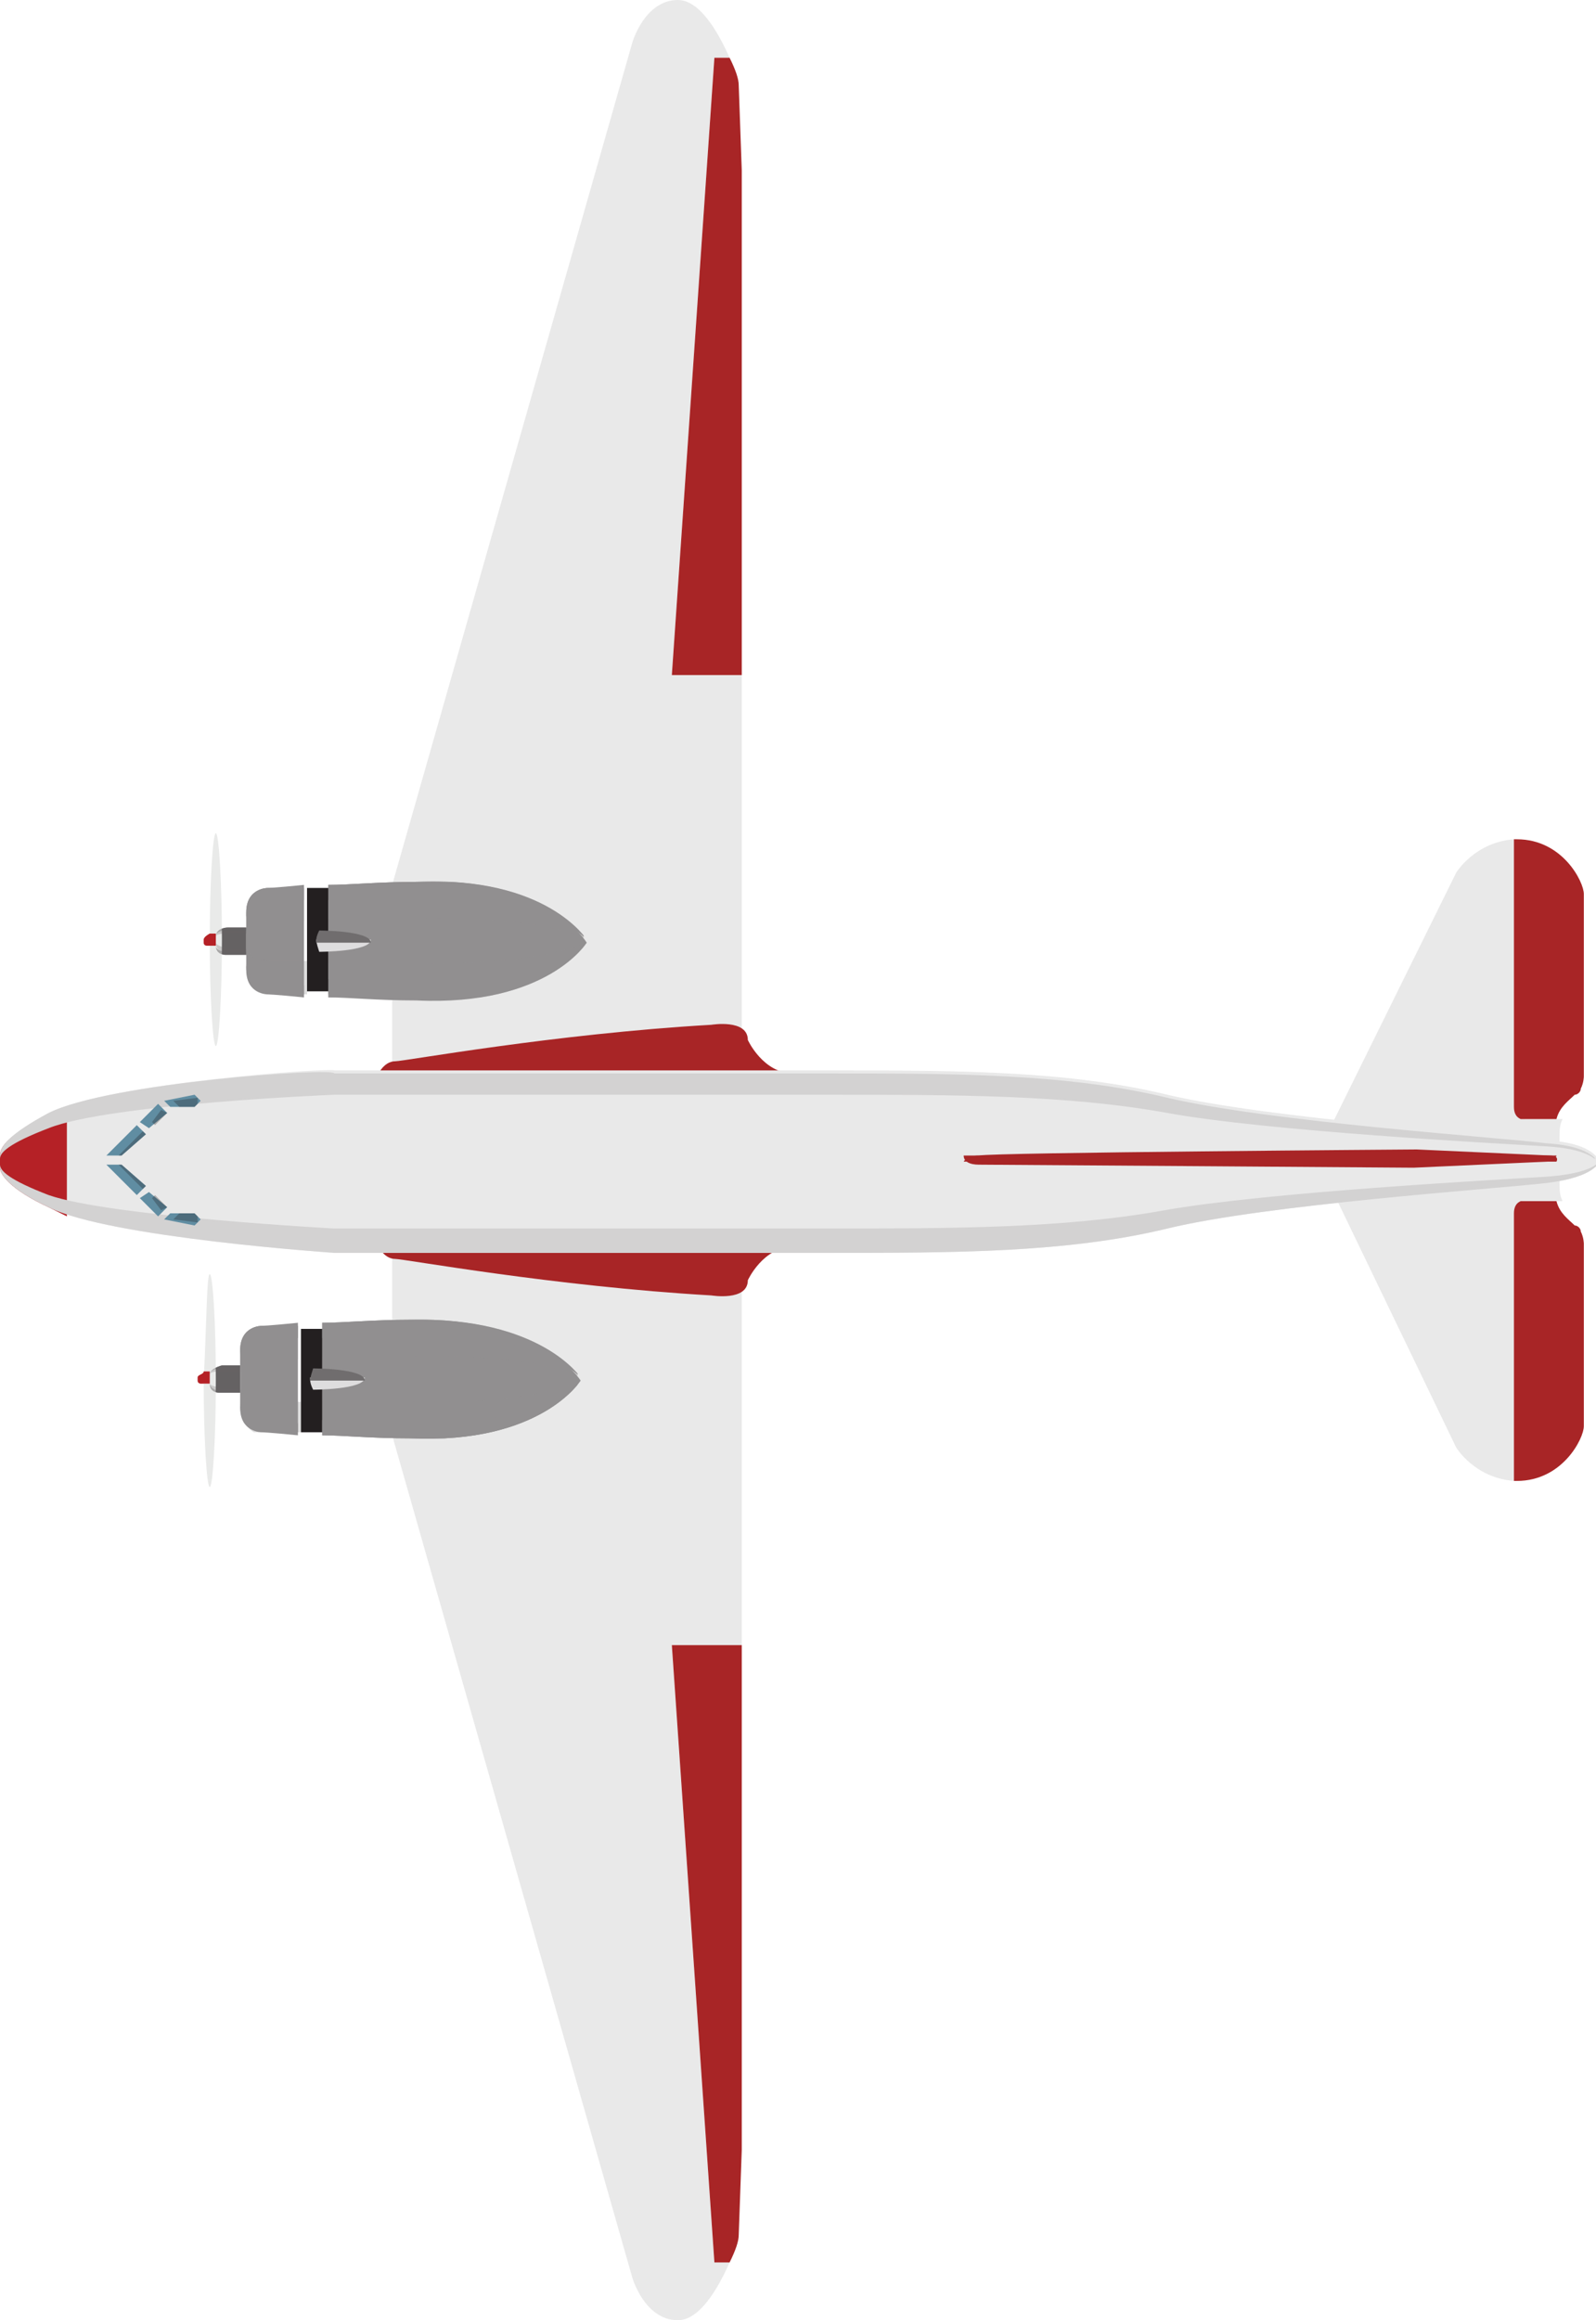 <svg xmlns="http://www.w3.org/2000/svg" xmlns:xlink="http://www.w3.org/1999/xlink" width="52.5" height="76.3" viewBox="0 0 52.5 76.3"><path fill="#E9E9E9" d="M12.9 41.3v5.9l7.9 27.7s.4 1.4 1.5 1.4c.7 0 1.3-1 1.7-1.9h-.5l-1.4-20.3h2.3V41.3H12.9z"/><path fill="#A82526" d="M23.5 74.4h.5c.2-.4.3-.7.3-.9l.1-2.8V54.1h-2.3l1.4 20.3zM12.4 40.9s.2.5.6.5c.3 0 5.2.9 10.4 1.2 0 0 1.2.2 1.2-.5 0 0 .5-1.1 1.5-1.1s-2-1.1-2-1.1l-11.7 1z"/><path fill="#E9E9E9" d="M12.9 35v-5.9l7.9-27.7S21.2 0 22.3 0c.7 0 1.3 1 1.7 1.9h-.5l-1.4 20.3h2.3V35H12.9z"/><path fill="#A82526" d="M23.5 1.9h.5c.2.4.3.7.3.9l.1 2.8v16.6h-2.3l1.4-20.3zM12.4 35.4s.2-.5.6-.5c.3 0 5.2-.9 10.4-1.2 0 0 1.2-.2 1.2.5 0 0 .5 1.1 1.5 1.1s-2 1.1-2 1.1l-11.7-1z"/><path fill="#E9E9E9" d="M1.6 36.6C.3 37.3 0 37.7 0 38v.4c0 .2.3.7 1.6 1.3 2 1 9.4 1.5 9.4 1.5h16.3c4.1 0 7.8 0 11.1-.8s10.8-1.3 12.5-1.5c1.6-.2 1.7-.7 1.7-.7s-.1-.6-1.7-.7c-1.6-.2-9.1-.7-12.5-1.5-3.3-.8-7-.8-11.1-.8H11c0-.1-7.4.4-9.4 1.4"/><path fill="#E9E9E9" d="M47.9 47.6s.6 1 1.9 1.1v-8.8c0-.4.4-.4.4-.4h1.2c-.1-.2-.1-.4-.1-.6v-.7l-7.4 1.1 4 8.3z"/><path fill="#A82526" d="M49.8 39.9v8.8h.1c1.5 0 2.2-1.4 2.2-1.8v-6s0-.2-.1-.4c0-.1-.1-.2-.2-.2-.2-.2-.5-.4-.6-.8H50c.1 0-.2 0-.2.4"/><path fill="#E9E9E9" d="M47.9 28.7s.6-1 1.9-1.1v8.8c0 .4.4.4.4.4h1.2c-.1.2-.1.4-.1.6v.7L43.8 37l4.1-8.3z"/><path fill="#A82526" d="M49.8 36.4v-8.8h.1c1.5 0 2.2 1.4 2.2 1.8v6s0 .2-.1.4c0 .1-.1.2-.2.2-.2.2-.5.4-.6.8H50c.1 0-.2 0-.2-.4M32.2 38.3c.4 0 14.3.1 14.3.1l4.4-.2s.3-.1.3-.2H31.7c0 .2.2.3.5.3"/><path fill="#A82526" d="M32.2 38c-.4 0-.5.2-.5.2h19.5c.1-.2-.2-.2-.2-.2l-4.4-.2s-14 .1-14.4.2"/><path fill="#918F90" d="M8.6 43.6s-.7 0-.7.8v1.8c0 .8.7.8.7.8s.2 0 1.2.1v-3.6c-1 .1-1.2.1-1.2.1M13.5 43.4c-1.2 0-2.2.1-2.9.1v3.7c.7 0 1.6.1 2.9.1 4.3.2 5.6-1.9 5.6-1.9s-1.3-2.1-5.6-2"/><g opacity=".3"><defs><path id="a" d="M7.9 43.6h2V45h-2z"/></defs><clipPath id="b"><use xlink:href="#a" overflow="visible"/></clipPath><path clip-path="url(#b)" fill="#918F90" d="M8.6 44.7h1.2v-1.1c-1.1 0-1.2.1-1.2.1s-.7 0-.7.8v.5c0-.3.7-.3.7-.3"/></g><g opacity=".3"><defs><path id="c" d="M7.9 45.7h2v1.4h-2z"/></defs><clipPath id="d"><use xlink:href="#c" overflow="visible"/></clipPath><path clip-path="url(#d)" fill="#918F90" d="M9.9 46.1H8.7s-.7 0-.7-.3v.6c0 .8.7.8.7.8s.2 0 1.2.1v-1.2z"/></g><g opacity=".3"><defs><path id="e" d="M10.6 43.4H19v1.9h-8.4z"/></defs><clipPath id="f"><use xlink:href="#e" overflow="visible"/></clipPath><path clip-path="url(#f)" fill="#918F90" d="M13.5 43.4c-1.2 0-2.2.1-2.9.1v1.1h2.9c4.3-.1 5.6.7 5.6.7s-1.3-2-5.6-1.9"/></g><g opacity=".3"><defs><path id="g" d="M10.6 45.4H19v1.9h-8.4z"/></defs><clipPath id="h"><use xlink:href="#g" overflow="visible"/></clipPath><path clip-path="url(#h)" fill="#918F90" d="M13.5 46.1h-2.9v1.1c.7 0 1.6.1 2.9.1 4.3.2 5.6-1.9 5.6-1.9s-1.3.8-5.6.7"/></g><path fill="#231F20" d="M9.9 43.7v3.4h.7v-3.4h-.7"/><path fill="#DEDDDE" d="M10.3 45.7s1.7 0 1.7-.4h-1.8c0 .1 0 .2.1.4"/><path fill="#706D6E" d="M10.3 45s1.7 0 1.7.4h-1.8s0-.1.1-.4"/><path fill="#656263" d="M6.9 45.2V45.5c0 .3.3.3.3.3h.7v-.9h-.6s-.4.1-.4.3"/><path fill="#918F90" d="M8.8 29.2s-.7 0-.7.8v1.8c0 .8.7.8.7.8s.2 0 1.2.1v-3.6c-1 .1-1.2.1-1.2.1M13.7 29c-1.2 0-2.2.1-2.9.1v3.7c.7 0 1.6.1 2.9.1 4.3.2 5.6-1.9 5.6-1.9s-1.3-2.2-5.6-2"/><defs><path id="i" d="M7.9 46.1h2v1.1h-2z"/></defs><clipPath id="j"><use xlink:href="#i" overflow="visible"/></clipPath><path clip-path="url(#j)" fill="#918F90" d="M7.9 46.1v.2c0 .8.7.8.7.8s.2 0 1.2.1v-.4H8.6s-.7 0-.7-.7"/><defs><path id="k" d="M7.9 43.6h2v1.1h-2z"/></defs><clipPath id="l"><use xlink:href="#k" overflow="visible"/></clipPath><path clip-path="url(#l)" fill="#918F90" d="M8.6 43.6s-.7 0-.7.8v.2c0-.6.7-.6.7-.6h1.2v-.4H8.6"/><defs><path id="m" d="M10.6 45.4H19v1.9h-8.4z"/></defs><clipPath id="n"><use xlink:href="#m" overflow="visible"/></clipPath><path clip-path="url(#n)" fill="#918F90" d="M13.5 46.8c-1.2 0-2.2-.1-2.9-.1v.5c.7 0 1.6.1 2.9.1 4.3.2 5.6-1.9 5.6-1.9s-1.3 1.5-5.6 1.4"/><defs><path id="o" d="M10.6 43.4H19v1.9h-8.4z"/></defs><clipPath id="p"><use xlink:href="#o" overflow="visible"/></clipPath><path clip-path="url(#p)" fill="#918F90" d="M13.5 43.4c-1.2 0-2.2.1-2.9.1v.5c.7 0 1.6 0 2.9-.1 4.3-.1 5.6 1.4 5.6 1.4s-1.3-2-5.6-1.9"/><defs><path id="q" d="M8.1 31.7h2v1.1h-2z"/></defs><clipPath id="r"><use xlink:href="#q" overflow="visible"/></clipPath><path clip-path="url(#r)" fill="#918F90" d="M8.1 31.7v.2c0 .8.7.8.7.8s.2 0 1.2.1v-.4H8.8s-.7-.1-.7-.7"/><defs><path id="s" d="M8.1 29.1h2v1.1h-2z"/></defs><clipPath id="t"><use xlink:href="#s" overflow="visible"/></clipPath><path clip-path="url(#t)" fill="#918F90" d="M8.8 29.2s-.7 0-.7.8v.2c0-.6.7-.6.7-.6H10v-.4H8.8"/><defs><path id="u" d="M10.8 30.9h8.4v1.9h-8.4z"/></defs><clipPath id="v"><use xlink:href="#u" overflow="visible"/></clipPath><path clip-path="url(#v)" fill="#918F90" d="M13.7 32.3c-1.2 0-2.2-.1-2.9-.1v.5c.7 0 1.6.1 2.9.1 4.3.2 5.6-1.9 5.6-1.9s-1.3 1.5-5.6 1.4"/><defs><path id="w" d="M10.8 29h8.4v1.9h-8.4z"/></defs><clipPath id="x"><use xlink:href="#w" overflow="visible"/></clipPath><path clip-path="url(#x)" fill="#918F90" d="M13.7 29c-1.2 0-2.2.1-2.9.1v.5c.7 0 1.6 0 2.9-.1 4.3-.1 5.6 1.4 5.6 1.4S18 28.8 13.7 29"/><path fill="#231F20" d="M10.1 29.2v3.4h.7v-3.4h-.7"/><path fill="#DEDDDE" d="M10.5 31.3s1.7 0 1.7-.4h-1.8s0 .1.1.4"/><path fill="#706D6E" d="M10.5 30.6s1.7 0 1.7.4h-1.8c0-.1 0-.2.1-.4"/><path fill="#656263" d="M7.1 30.8V31.1c0 .3.3.3.3.3h.7v-.9h-.6s-.4 0-.4.3"/><path fill="#E9EAE9" d="M6.9 41.9c.1 0 .2 1.6.2 3.5s-.1 3.5-.2 3.5-.2-1.6-.2-3.5c.1-2 .1-3.5.2-3.5M7.1 27.4c.1 0 .2 1.6.2 3.5s-.1 3.5-.2 3.5-.2-1.6-.2-3.5.1-3.5.2-3.5"/><path fill="#B52126" d="M6.5 45.3v.1c0 .1.1.1.1.1h.3v-.4h-.2c0 .1-.2.1-.2.2M6.7 30.9v.1c0 .1.1.1.1.1h.3v-.4h-.2s-.2.1-.2.2"/><g opacity=".5"><defs><path id="y" d="M6.7 30.5h1.4v.9H6.7z"/></defs><clipPath id="z"><use xlink:href="#y" overflow="visible"/></clipPath><g clip-path="url(#z)"><defs><path id="A" d="M7.1 31.1h1v.3h-1z"/></defs><clipPath id="B"><use xlink:href="#A" overflow="visible"/></clipPath><path clip-path="url(#B)" fill="#656263" d="M7.1 31.1c0 .3.3.3.3.3h.7v-.1h-.6s-.4 0-.4-.2"/></g><g clip-path="url(#z)"><defs><path id="C" d="M7.1 30.5h1v.3h-1z"/></defs><clipPath id="D"><use xlink:href="#C" overflow="visible"/></clipPath><path clip-path="url(#D)" fill="#656263" d="M7.1 30.8c0-.2.3-.2.3-.2h.7v-.1h-.6s-.4 0-.4.3"/></g><g clip-path="url(#z)"><defs><path id="E" d="M6.7 31h.4v.1h-.4z"/></defs><clipPath id="F"><use xlink:href="#E" overflow="visible"/></clipPath><path clip-path="url(#F)" fill="#B52126" d="M6.9 31.1s-.1 0-.1-.1c-.1.1.1.1.1.1h.3-.3z"/></g><g clip-path="url(#z)"><defs><path id="G" d="M6.7 30.7h.4v.1h-.4z"/></defs><clipPath id="H"><use xlink:href="#G" overflow="visible"/></clipPath><path clip-path="url(#H)" fill="#B52126" d="M6.9 30.8h.3-.3s-.1 0-.1.1c-.1-.1.1-.1.1-.1"/></g><g opacity=".5" clip-path="url(#z)"><defs><path id="I" d="M7.1 30.5h1v.3h-1z"/></defs><clipPath id="J"><use xlink:href="#I" overflow="visible"/></clipPath><path clip-path="url(#J)" fill="#656263" d="M7.1 30.8c0-.1.3-.1.3-.1h.7v-.1h-.6c0-.1-.4 0-.4.2"/></g><g opacity=".5" clip-path="url(#z)"><defs><path id="K" d="M7.1 31h1v.3h-1z"/></defs><clipPath id="L"><use xlink:href="#K" overflow="visible"/></clipPath><path clip-path="url(#L)" fill="#656263" d="M7.1 31c0 .3.3.3.3.3h.7v-.1h-.6s-.4-.1-.4-.2"/></g><g opacity=".5" clip-path="url(#z)"><defs><path id="M" d="M6.7 30.8h.4v.1h-.4z"/></defs><clipPath id="N"><use xlink:href="#M" overflow="visible"/></clipPath><path clip-path="url(#N)" fill="#B52126" d="M6.9 30.8h.3-.3c0-.1-.1 0-.1 0h.1"/></g><g opacity=".5" clip-path="url(#z)"><defs><path id="O" d="M6.7 31h.4v.1h-.4z"/></defs><clipPath id="P"><use xlink:href="#O" overflow="visible"/></clipPath><path clip-path="url(#P)" fill="#B52126" d="M6.9 31.1h.3-.3c0-.1-.2-.1-.2-.1 0 .1.2.1.2.1"/></g></g><g opacity=".5"><defs><path id="Q" d="M6.5 44.9h1.4v.9H6.5z"/></defs><clipPath id="R"><use xlink:href="#Q" overflow="visible"/></clipPath><g clip-path="url(#R)"><defs><path id="S" d="M6.9 45.5h1v.3h-1z"/></defs><clipPath id="T"><use xlink:href="#S" overflow="visible"/></clipPath><path clip-path="url(#T)" fill="#656263" d="M6.9 45.5c0 .3.3.3.3.3h.7v-.1h-.6c0 .1-.4 0-.4-.2"/></g><g clip-path="url(#R)"><defs><path id="U" d="M6.9 44.9h1v.3h-1z"/></defs><clipPath id="V"><use xlink:href="#U" overflow="visible"/></clipPath><path clip-path="url(#V)" fill="#656263" d="M6.9 45.2c0-.2.4-.2.4-.2H8v-.1h-.7s-.4.1-.4.3"/></g><g clip-path="url(#R)"><defs><path id="W" d="M6.5 45.4h.4v.1h-.4z"/></defs><clipPath id="X"><use xlink:href="#W" overflow="visible"/></clipPath><path clip-path="url(#X)" fill="#B52126" d="M6.7 45.5s-.1 0-.1-.1c-.1.1.1.2.1.1H7h-.3z"/></g><g clip-path="url(#R)"><defs><path id="Y" d="M6.5 45.2h.4v.1h-.4z"/></defs><clipPath id="Z"><use xlink:href="#Y" overflow="visible"/></clipPath><path clip-path="url(#Z)" fill="#B52126" d="M6.7 45.2H7h-.3s-.1 0-.1.1c-.1-.1.1-.1.1-.1"/></g><g opacity=".5" clip-path="url(#R)"><defs><path id="aa" d="M6.9 45h1v.3h-1z"/></defs><clipPath id="ab"><use xlink:href="#aa" overflow="visible"/></clipPath><path clip-path="url(#ab)" fill="#656263" d="M6.9 45.2c0-.1.3-.1.3-.1h.7V45h-.6s-.4 0-.4.2"/></g><g opacity=".5" clip-path="url(#R)"><defs><path id="ac" d="M6.9 45.5h1v.3h-1z"/></defs><clipPath id="ad"><use xlink:href="#ac" overflow="visible"/></clipPath><path clip-path="url(#ad)" fill="#656263" d="M6.9 45.5c0 .3.3.3.3.3h.7v-.1h-.6c0-.1-.4-.1-.4-.2"/></g><g opacity=".5" clip-path="url(#R)"><defs><path id="ae" d="M6.5 45.2h.4v.1h-.4z"/></defs><clipPath id="af"><use xlink:href="#ae" overflow="visible"/></clipPath><path clip-path="url(#af)" fill="#B52126" d="M6.7 45.3H7h-.3c0-.1-.1 0-.1 0h.1"/></g><g opacity=".5" clip-path="url(#R)"><defs><path id="ag" d="M6.5 45.4h.4v.1h-.4z"/></defs><clipPath id="ah"><use xlink:href="#ag" overflow="visible"/></clipPath><path clip-path="url(#ah)" fill="#B52126" d="M6.7 45.5H7h-.3c0-.1-.1-.1-.1-.1-.1.1.1.1.1.1"/></g></g><path fill="#B52126" d="M2.2 36.4c-.2.1-.5.2-.6.3-1.3.6-1.6 1-1.6 1.3v.4c0 .2.3.7 1.6 1.3l.6.3v-3.6z"/><defs><path id="ai" d="M0 38.2h52.5v3H0z"/></defs><clipPath id="aj"><use xlink:href="#ai" overflow="visible"/></clipPath><path clip-path="url(#aj)" fill="#D3D2D2" d="M50.8 38.7c-1.6.1-9.1.5-12.5 1.1-3.3.6-7 .6-11.1.6H11s-7.4-.4-9.4-1.1c-1.3-.5-1.6-.8-1.6-1v.1c0 .2.3.7 1.6 1.3 2 1 9.4 1.5 9.4 1.5h16.3c4.1 0 7.8 0 11.1-.8s10.8-1.3 12.5-1.5c1.6-.2 1.7-.7 1.7-.7s-.2.4-1.8.5"/><g><defs><path id="ak" d="M0 35.1h52.5v3H0z"/></defs><clipPath id="al"><use xlink:href="#ak" overflow="visible"/></clipPath><path clip-path="url(#al)" fill="#D3D2D2" d="M1.6 36.6C.3 37.3 0 37.7 0 38v.1c0-.2.3-.5 1.6-1 2-.8 9.4-1.1 9.4-1.1h16.3c4.1 0 7.8 0 11.1.6s10.8 1 12.5 1.1c1.6.1 1.7.6 1.7.6s-.1-.6-1.7-.7c-1.6-.2-9.1-.7-12.5-1.5-3.3-.8-7-.8-11.1-.8H11c0-.2-7.4.3-9.4 1.3"/></g><path fill="#608DA2" d="M3.5 38.3H4l.8.7-.3.3M4.6 39.4l.3-.2.6.5-.3.3M5.4 40.1l.2-.2h.8l.2.2-.2.2M3.5 38H4l.8-.7-.3-.3M4.6 36.9l.3.2.6-.5-.3-.3M5.4 36.2l.2.2h.8l.2-.2-.2-.2"/><g opacity=".3"><defs><path id="am" d="M3.9 38.3h.9v.9h-.9z"/></defs><clipPath id="an"><use xlink:href="#am" overflow="visible"/></clipPath><path clip-path="url(#an)" fill="#231F20" d="M4.8 39l-.8-.7h-.1l.8.8"/></g><g opacity=".3"><defs><path id="ao" d="M5 39.3h.5v.5H5z"/></defs><clipPath id="ap"><use xlink:href="#ao" overflow="visible"/></clipPath><path clip-path="url(#ap)" fill="#231F20" d="M5.3 39.8l.2-.1-.4-.4-.1.1"/></g><g opacity=".3"><defs><path id="aq" d="M5.7 39.9h.8v.4h-.8z"/></defs><clipPath id="ar"><use xlink:href="#aq" overflow="visible"/></clipPath><path clip-path="url(#ar)" fill="#231F20" d="M6.5 40.2l.1-.1-.2-.2h-.5l-.2.2"/></g><g opacity=".3"><defs><path id="as" d="M3.9 37.2h.9v.9h-.9z"/></defs><clipPath id="at"><use xlink:href="#as" overflow="visible"/></clipPath><path clip-path="url(#at)" fill="#231F20" d="M4.7 37.2l-.8.8H4l.8-.7"/></g><g opacity=".3"><defs><path id="au" d="M5 36.5h.5v.5H5z"/></defs><clipPath id="av"><use xlink:href="#au" overflow="visible"/></clipPath><path clip-path="url(#av)" fill="#231F20" d="M5.3 36.5l-.3.4.1.1.4-.4"/></g><g opacity=".3"><defs><path id="aw" d="M5.7 36.1h.8v.4h-.8z"/></defs><clipPath id="ax"><use xlink:href="#aw" overflow="visible"/></clipPath><path clip-path="url(#ax)" fill="#231F20" d="M6.5 36.1l-.8.1.2.2h.5l.2-.2"/></g><g opacity=".3"><defs><path id="ay" d="M8.1 29.1h2v1.4h-2z"/></defs><clipPath id="az"><use xlink:href="#ay" overflow="visible"/></clipPath><path clip-path="url(#az)" fill="#918F90" d="M8.8 30.3H10v-1.1c-1.1 0-1.2.1-1.2.1s-.7 0-.7.8v.6c0-.5.7-.4.7-.4"/></g><g opacity=".3"><defs><path id="aA" d="M8.1 31.3h2v1.4h-2z"/></defs><clipPath id="aB"><use xlink:href="#aA" overflow="visible"/></clipPath><path clip-path="url(#aB)" fill="#918F90" d="M10.1 31.6H8.9s-.7 0-.7-.3v.6c0 .8.7.8.7.8s.2 0 1.2.1v-1.2z"/></g><g opacity=".3"><defs><path id="aC" d="M10.8 29h8.4v1.9h-8.4z"/></defs><clipPath id="aD"><use xlink:href="#aC" overflow="visible"/></clipPath><path clip-path="url(#aD)" fill="#918F90" d="M13.7 29c-1.2 0-2.2.1-2.9.1v1.1h2.9c4.3-.1 5.6.7 5.6.7S18 28.8 13.7 29"/></g><g opacity=".3"><defs><path id="aE" d="M10.8 30.9h8.4v1.9h-8.4z"/></defs><clipPath id="aF"><use xlink:href="#aE" overflow="visible"/></clipPath><path clip-path="url(#aF)" fill="#918F90" d="M13.7 31.7h-2.9v1.1c.7 0 1.6.1 2.9.1 4.3.2 5.6-1.9 5.6-1.9s-1.3.7-5.6.7"/></g></svg>